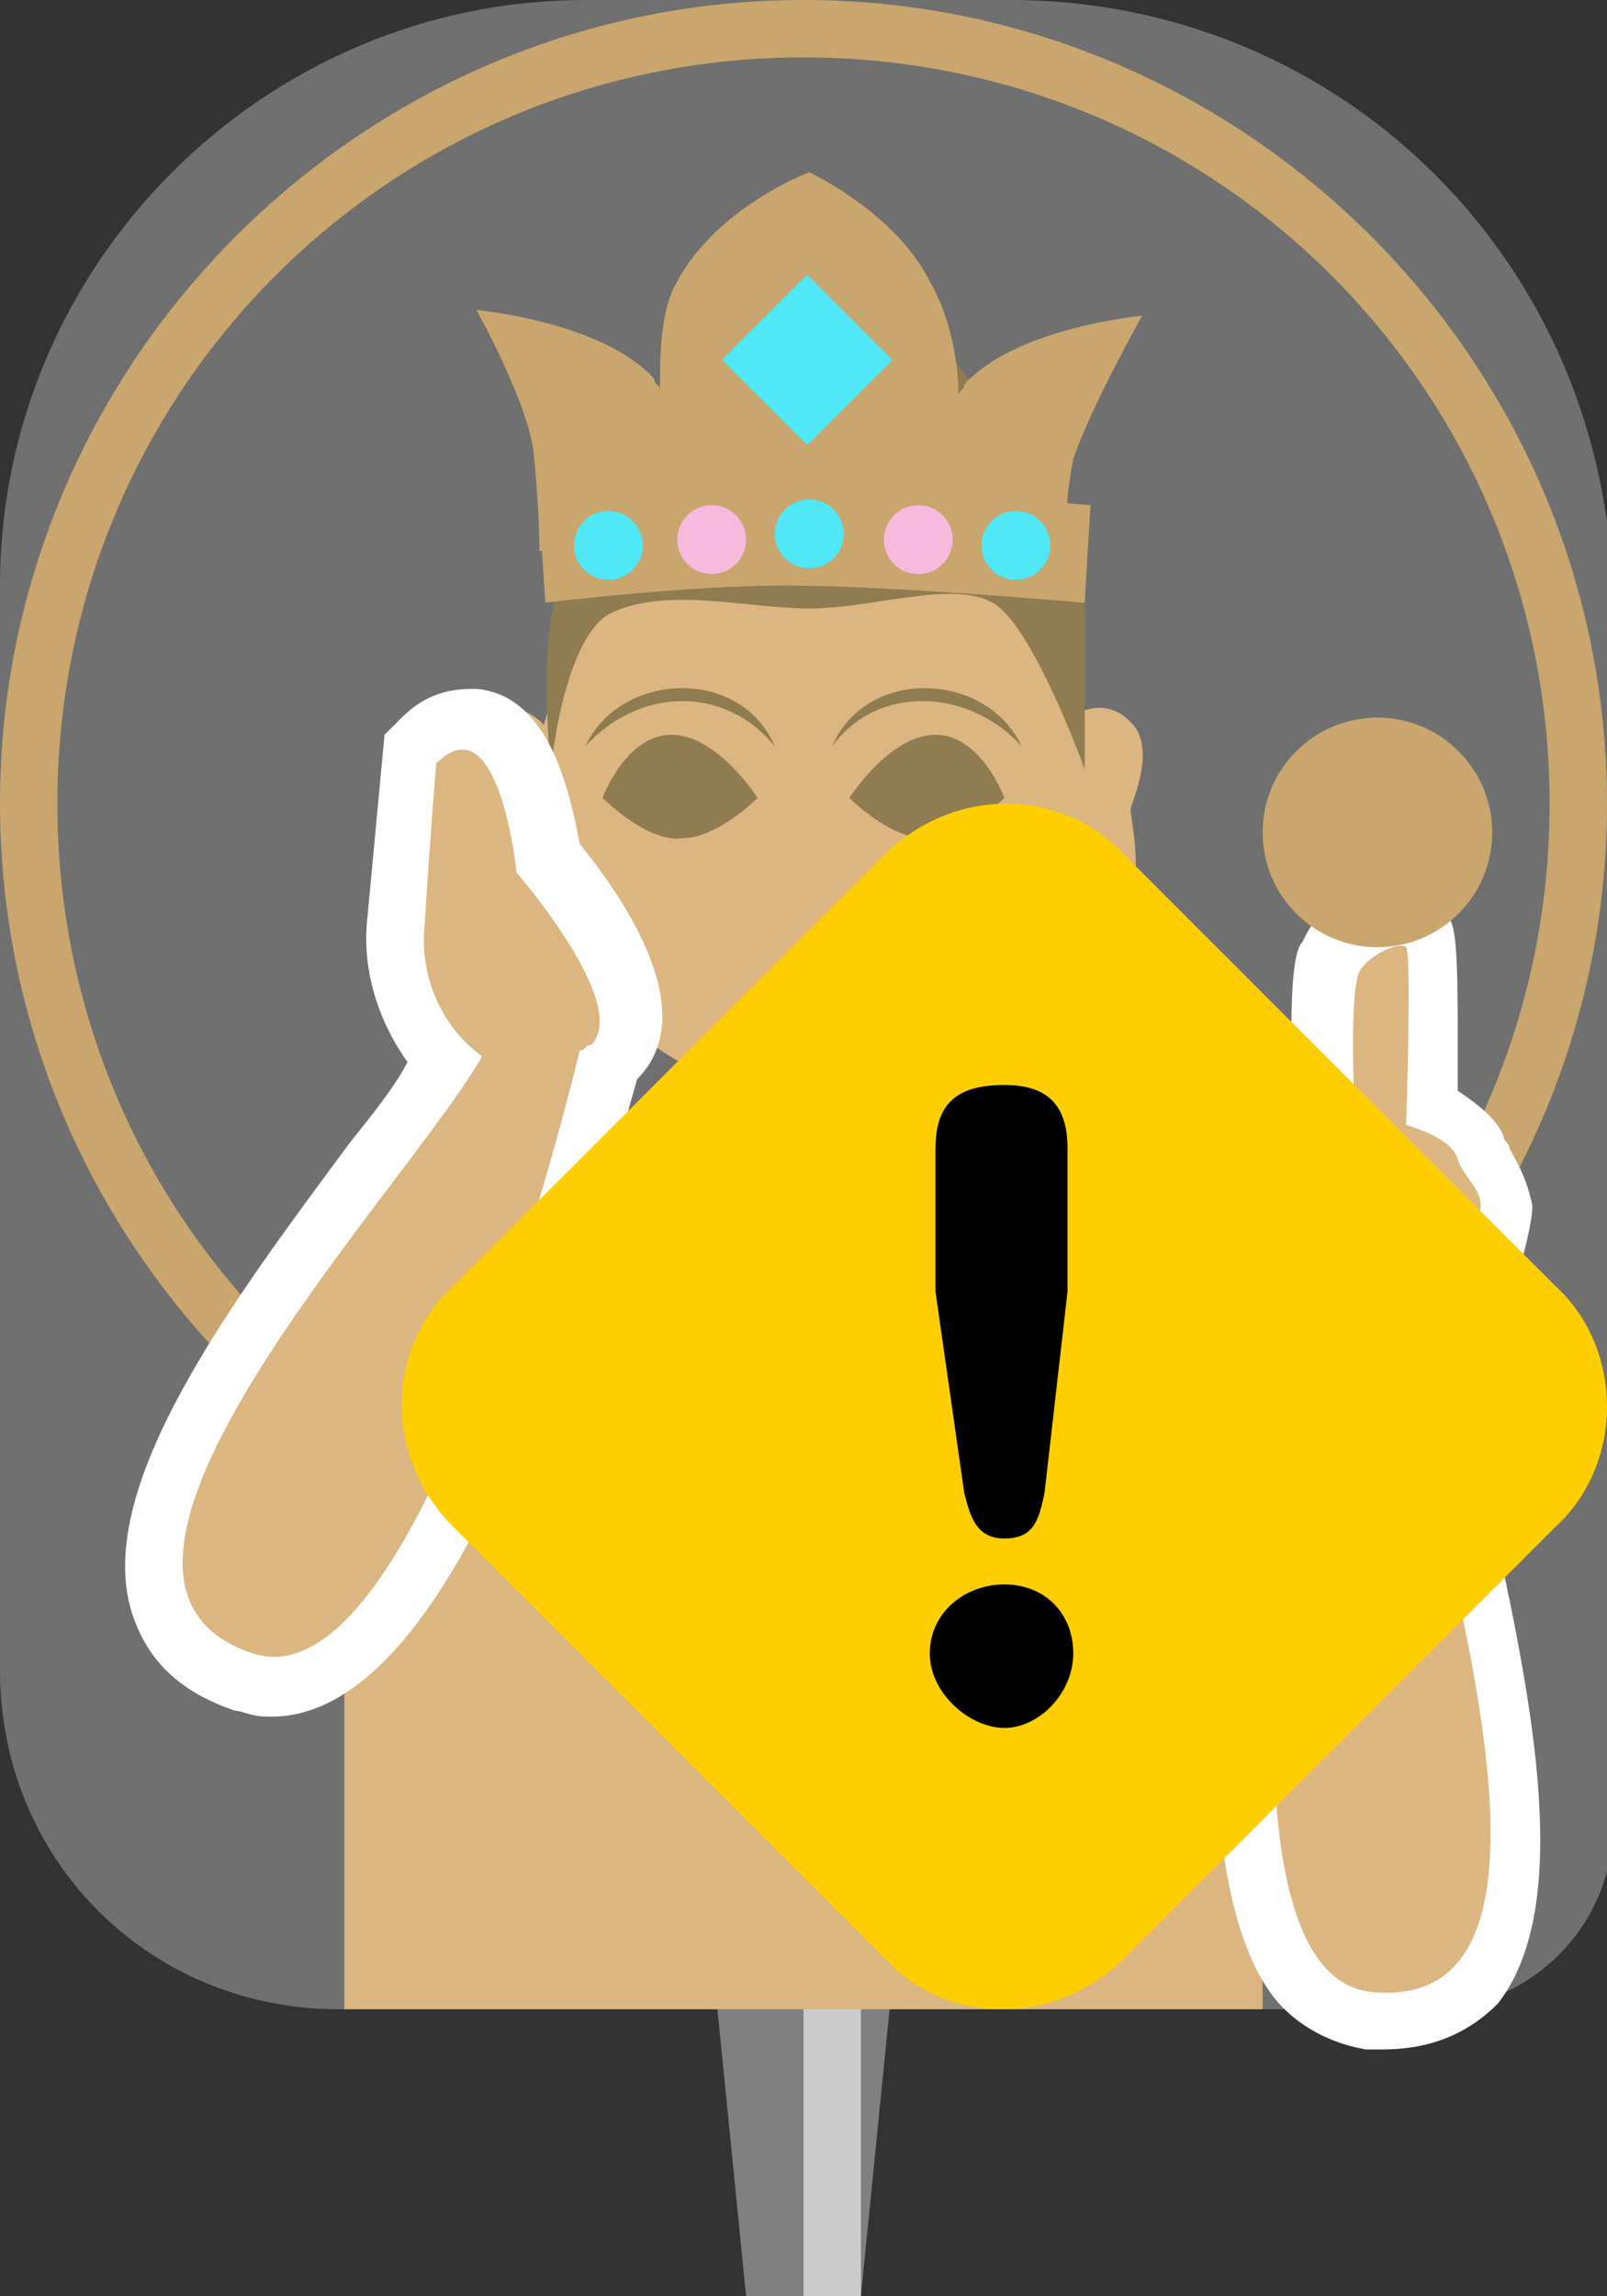 <?xml version="1.0" encoding="utf-8"?>
<!-- Generator: Adobe Illustrator 27.1.1, SVG Export Plug-In . SVG Version: 6.00 Build 0)  -->
<svg version="1.1" xmlns="http://www.w3.org/2000/svg" xmlns:xlink="http://www.w3.org/1999/xlink" x="0px" y="0px" viewBox="0 0 28 40" style="enable-background:new 0 0 28 40;" xml:space="preserve">
<rect x="0" y="0" width="28" height="40" fill="#333333" stroke="none"/>
<style type="text/css">
	.st0{display:none;}
	.st1{fill:#808080;}
	.st2{fill:#CCCCCC;}
	.st3{fill:#B08030;}
	.st4{fill:#CC974A;}
	.st5{fill:#604406;}
	.st6{fill:#06DEF4;}
	.st7{fill:#F49DCF;}
	.st8{fill:#FFFFFF;}
	.st9{fill:#1B1464;}
	.st10{fill:#2E3192;}
	.st11{opacity:0.3;fill:#FFFFFF;}
	.st12{fill:#FFCE00;}
	.st13{fill:#868686;}
	.st14{fill:#9E9E9E;}
	.st15{fill:#464646;}
	.st16{fill:#A0A0A0;}
	.st17{fill:#BDBDBD;}
	.st18{fill:#FF0000;}
	.st19{fill:#F2F2F2;}
</style>
<g id="ガイド_00000162338702563158607440000009963323815856875396_" class="st0">
</g>
<g id="ピン">
	<g>
		<g>
			<polygon class="st1" points="15,40 13,40 12,30 16,30 			"/>
			<rect x="14" y="30" class="st2" width="1" height="10"/>
		</g>
		<g>
			<rect x="12" y="20" class="st1" width="4" height="10"/>
			<rect x="14" y="20" class="st2" width="1" height="10"/>
		</g>
	</g>
</g>
<g id="ノーマル">
	<path id="後輪" class="st3" d="M14,1c7.2,0,13,5.8,13,13s-5.8,13-13,13S1,21.2,1,14S6.8,1,14,1 M14,0C6.3,0,0,6.3,0,14
		s6.3,14,14,14s14-6.3,14-14S21.7,0,14,0L14,0z"/>
	<path id="胴_00000106126689990679698960000017638745134668276359_" class="st4" d="M22,26.9c0-4.3-3.6-7.8-8-7.8s-8,3.5-8,7.8
		c0,0,0,0,0,0h0V35H22L22,26.9L22,26.9C22,26.9,22,26.9,22,26.9z"/>
	<path id="右耳" class="st4" d="M9.7,13c-0.2-0.6-1-1-1.5-0.3c-0.3,0.5,0.1,1.3,0.1,1.4S8,15.5,8.6,16c0.5,0.4,1.1,0,1.1,0
		s0.3-1.4,0.2-2C9.8,13.4,9.7,13,9.7,13z"/>
	<path id="左耳" class="st4" d="M18.3,13c0.2-0.6,1-1,1.5-0.3c0.3,0.5-0.1,1.3-0.1,1.4c0,0.2,0.3,1.4-0.2,1.9
		c-0.5,0.4-1.1,0-1.1,0s-0.3-1.4-0.2-2C18.2,13.4,18.3,13,18.3,13z"/>
	<ellipse id="顔_00000158729306056619698010000004512639797464009357_" class="st4" cx="14.1" cy="14" rx="4.8" ry="5.1"/>
	<path id="髪" class="st5" d="M9.6,13.4c0,0,0.2-2.2,1-2.7c1-0.5,2.4-0.1,3.5-0.1s2.5-0.5,3.2-0.1s1.6,2.9,1.6,2.9v-3
		c0,0-0.4-0.7-0.8-0.8s-0.7-1.4-0.7-1.4s-0.1-1.4-0.9-2s-1-0.5-2.3-0.5s-1.7-0.1-2.4,0.6s-0.8,1.8-0.8,1.8s-0.6,1-1.1,1.8
		C9.3,10.7,9.6,13.4,9.6,13.4z"/>
	<g id="宝冠">
		<path id="宝冠上" class="st3" d="M19.9,5.5c0,0-2.2,0.2-3.1,1.2c0,0.1-0.1,0.1-0.1,0.2c0-0.5-0.1-1.3-0.5-2
			C15.6,3.7,14.1,3,14.1,3s-1.6,0.6-2.3,1.9c-0.3,0.5-0.3,1.3-0.3,1.9c0-0.1-0.1-0.1-0.1-0.2c-0.9-1-3.1-1.2-3.1-1.2s0.9,1.6,1,2.5
			c0.1,1,0.1,1.7,0.1,1.7l2.3-0.3l0,0.3l4.5,0l0-0.2l2.4,0.3c0,0-0.1-0.7,0.1-1.7C19,7.1,19.9,5.5,19.9,5.5z"/>
		<path id="宝冠下" class="st3" d="M9.5,10.5c0,0,2.4-0.3,4.2-0.3s5.2,0.3,5.2,0.3l0.1-1.7c0,0-3.5-0.3-4.9-0.2
			c-1.5,0-4.7,0.3-4.7,0.3L9.5,10.5z"/>
		<g id="宝石_00000178168996995681553840000017948064960923401360_">
			<circle class="st6" cx="14.1" cy="9.3" r="0.6"/>
			<circle class="st7" cx="12.4" cy="9.4" r="0.6"/>
			<circle class="st6" cx="10.6" cy="9.5" r="0.6"/>
			<circle class="st7" cx="16" cy="9.4" r="0.6"/>
			<circle class="st6" cx="17.7" cy="9.5" r="0.6"/>
		</g>
		
			<rect id="宝石" x="13" y="5.2" transform="matrix(0.707 -0.707 0.707 0.707 -0.288 11.782)" class="st6" width="2.1" height="2.1"/>
	</g>
	<g id="手">
		<g>
			<path class="st8" d="M4.6,29.9c-0.2,0-0.4-0.1-0.5-0.1c-1.2-0.4-1.6-1.1-1.8-1.7c-0.7-2.2,1.8-5.5,3.8-8.2c0.4-0.5,0.8-1,1-1.4
				c-0.5-0.7-0.8-1.6-0.7-2.5l0.3-3.2l0.3-0.3c0.5-0.5,1-0.5,1.3-0.5c1.2,0.1,1.6,1.6,1.8,2.7c0.9,1.1,2.1,3,1,4.1
				C10.1,22.4,7.9,30.1,4.6,29.9C4.6,29.9,4.6,29.9,4.6,29.9z"/>
		</g>
		<g id="腕">
			<path class="st4" d="M9,15.2c0,0-0.3-3-1.4-1.9c0,0-0.1,1.2-0.2,2.8c-0.1,0.9,0.3,1.8,1,2.3c-1.3,2.3-7.9,9.1-4,10.4
				c3,1,5.7-10.5,5.7-10.5l0,0c0.1,0,0.1-0.1,0.2-0.1C11,17.5,9,15.2,9,15.2z"/>
		</g>
	</g>
	<g id="手_00000016778283243632210720000003148622047365119421_">
		<g>
			<path class="st8" d="M24.1,35.7c-0.1,0-0.2,0-0.3,0c-0.6-0.1-1.2-0.4-1.6-0.9c-1.7-2.2-0.9-8.6-0.4-11.6c0-0.2-0.3-1.3-0.4-1.7
				c0-0.1-0.1-0.3-0.2-0.5c-0.4-1.2-0.8-2.3,0.2-2.8c0.2-0.1,0.5-0.2,0.7-0.2c0.1,0,0.3,0,0.4,0c0-1.2,0.1-1.5,0.2-1.6
				c0.3-0.7,1-1,1.6-1c0.3,0,0.6,0.1,0.8,0.4c0.3,0.3,0.3,0.4,0.3,3.2c0.3,0.2,0.7,0.5,0.8,0.8c0,0.1,0.1,0.1,0.1,0.2
				c0.1,0.2,0.3,0.5,0.4,1c0,0.5-0.5,2.3-1.2,3.1c0.1,0.5,0.2,1.2,0.4,1.9c0.7,3.2,1.6,7.1,0.2,8.9C25.8,35.2,25.2,35.7,24.1,35.7z"/>
		</g>
		<g>
			<path class="st4" d="M24.5,23.6c0.3,2.6,3.5,11.5-0.6,11.1c-2.9-0.3-1.3-10-1-11.7c0,0-0.1,0-0.1,0s-0.3-1.3-0.4-1.8
				c-0.1-0.5-0.8-2-0.5-2.1c0.4-0.2,0.7,0.1,0.8,0.2c0.1,0.1,0.2,0.6,0.2,0.6s0.3-0.5,0.5-0.6s0.2,0,0.2,0s-0.1-2.1,0.1-2.4
				c0.2-0.3,0.7-0.5,0.8-0.4c0.1,0.1,0,3.1,0,3.1s0.8,0.2,0.9,0.6c0.1,0.3,0.4,0.5,0.4,0.8c0,0.3-0.7,2.2-1,2.5L24.5,23.6z"/>
		</g>
	</g>
	<circle id="法輪" class="st3" cx="24" cy="14.5" r="2"/>
	<g id="眉目">
		<g id="眉_00000059278337859623208290000009714789687849173923_">
			<path id="眉_00000129185784493262199870000011821865886644204173_" class="st5" d="M13.5,13c-0.9-1.1-2.4-1-3.3,0
				C10.8,11.7,12.9,11.6,13.5,13L13.5,13z"/>
			<path id="眉_00000123423311807163890540000007598090301004616122_" class="st5" d="M14.5,13c0.6-1.4,2.7-1.3,3.3,0
				C16.9,12,15.3,11.9,14.5,13L14.5,13z"/>
		</g>
		<g id="目">
			<path class="st5" d="M10.5,13.9c0,0,0.4-1.1,1.2-1.1c0.8,0,1.5,1.1,1.5,1.1s-0.7,0.7-1.3,0.7C11.3,14.7,10.5,13.9,10.5,13.9z"/>
			<path class="st5" d="M17.5,13.9c0,0-0.4-1.1-1.2-1.1s-1.5,1.1-1.5,1.1s0.7,0.7,1.3,0.7C16.7,14.7,17.5,13.9,17.5,13.9z"/>
		</g>
	</g>
</g>

<g id="要調査">
	<path class="st11" d="M17.6,0h-7.4C4.6,0,0,4.6,0,10.2v18.9C0,32.4,2.6,35,5.9,35h19c1.7,0,3.2-1.4,3.2-3.2V10.4
		C28,4.6,23.4,0,17.6,0z"/>
	<g>
		<path class="st12" d="M27.1,26.6l-7.5,7.5c-1.2,1.2-3.1,1.2-4.2,0l-7.5-7.5c-1.2-1.2-1.2-3.1,0-4.2l7.5-7.5c1.2-1.2,3.1-1.2,4.2,0
			l7.5,7.5C28.3,23.5,28.3,25.5,27.1,26.6z"/>
		<g>
			<path d="M18.7,28.8c0,0.7-0.6,1.3-1.2,1.3s-1.3-0.6-1.3-1.3c0-0.7,0.6-1.2,1.3-1.2S18.7,28.1,18.7,28.8z M18.2,26
				c-0.1,0.5-0.2,0.8-0.7,0.8c-0.5,0-0.6-0.4-0.7-0.8l-0.5-3.5V20c0-0.8,0.4-1.1,1.2-1.1c0.7,0,1.1,0.3,1.1,1.1v2.5L18.2,26z"/>
		</g>
	</g>
</g>

</svg>